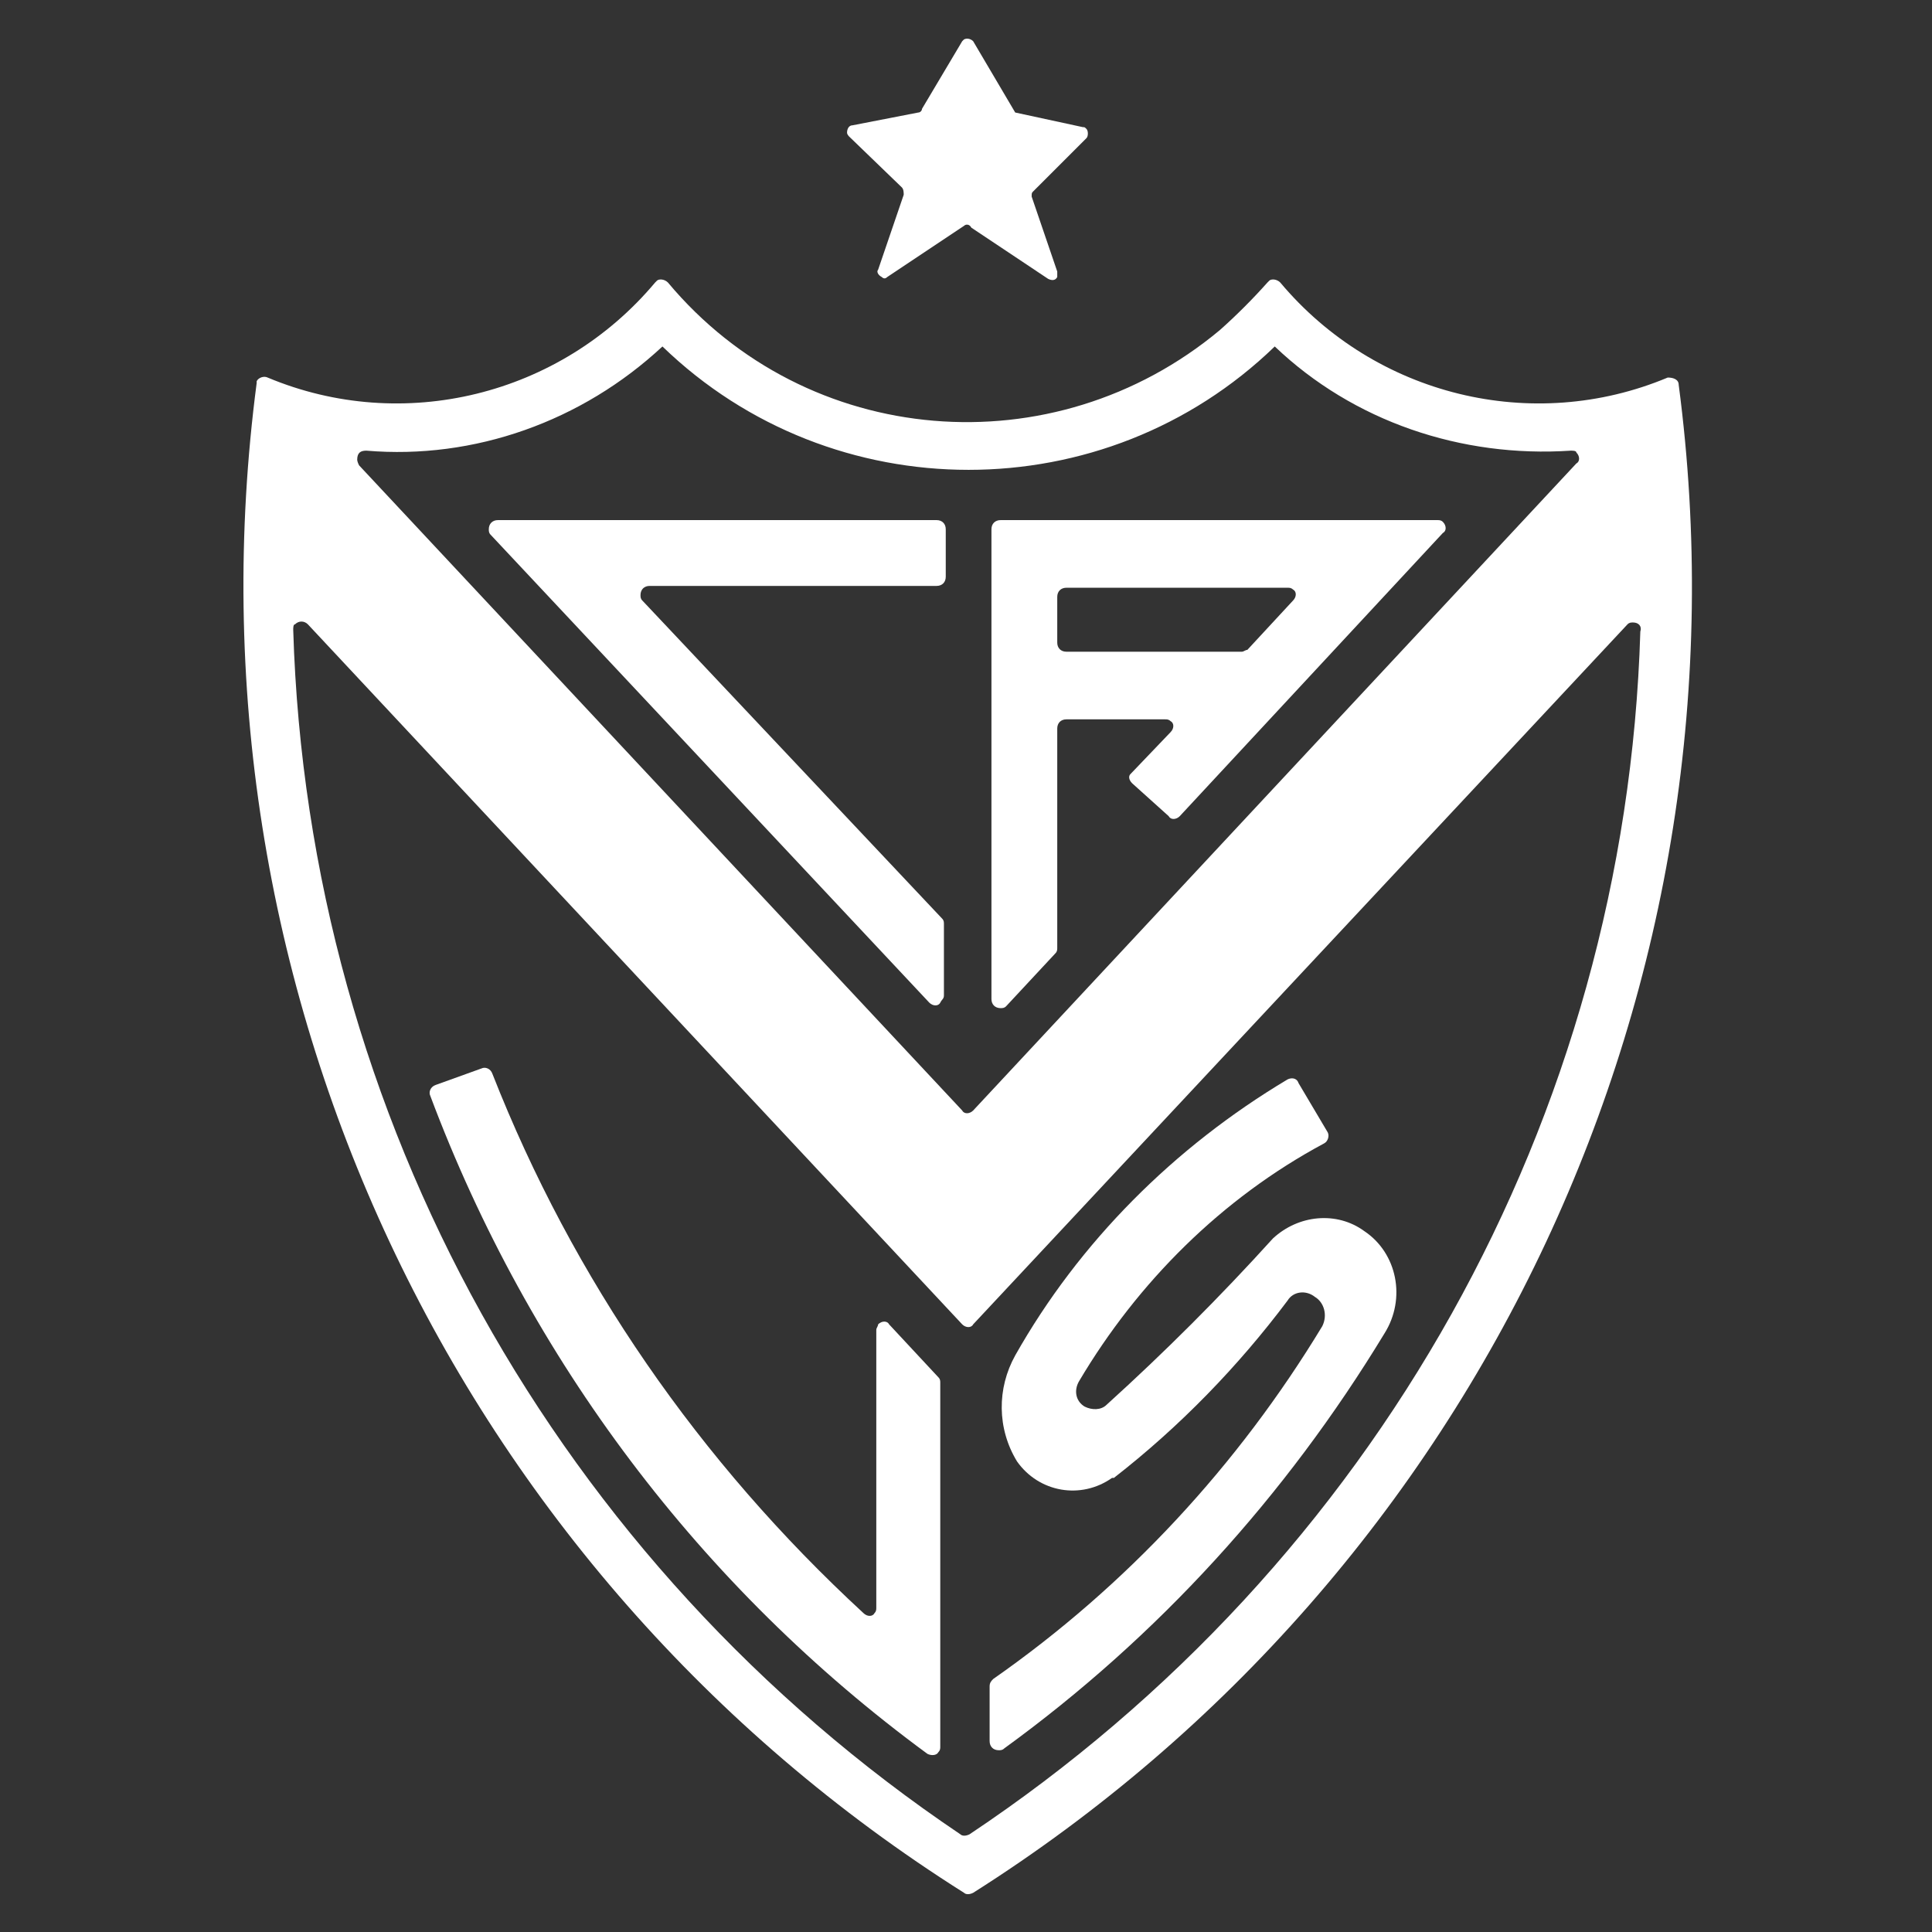 <svg width="500" height="500" viewBox="0 0 500 500" fill="none" xmlns="http://www.w3.org/2000/svg">
<rect x="0" y="0" width="500" height="500" fill="#333333" stroke="none"/>
<path d="M249.49 58.446L229.623 71.691C229.15 72.164 228.677 72.164 228.204 71.691C227.257 71.218 226.784 70.272 227.257 69.799L233.88 50.404C233.88 49.931 233.88 48.985 233.407 48.512L219.689 35.267C219.689 35.267 219.216 34.794 219.216 34.321C219.216 33.375 219.689 32.429 220.635 32.429L237.664 29.117C238.137 29.117 238.61 28.644 238.61 28.171L249.017 10.669L249.49 10.196C250.436 9.723 251.382 10.196 251.855 10.669L262.735 29.117L280.238 32.902C280.711 32.902 280.711 32.902 281.184 33.375C281.657 33.848 281.657 35.267 281.184 35.74L267.466 49.458C266.993 49.931 266.993 49.931 266.993 50.877L273.615 70.272C273.615 70.745 273.615 71.218 273.615 71.691C273.142 72.637 272.196 72.637 271.25 72.164L251.382 58.919C250.909 57.973 249.963 57.973 249.49 58.446Z" fill="white"/>
<path d="M223.473 417.48C224.419 418.426 225.838 418.426 226.311 417.48C226.784 417.007 226.784 416.534 226.784 416.061V344.16C226.784 343.687 227.257 343.214 227.257 342.74C228.204 341.794 229.623 341.794 230.096 342.74L242.868 356.459C243.341 356.932 243.341 357.405 243.341 357.878V452.012C243.341 452.485 243.341 452.958 242.868 453.431C242.395 454.377 240.976 454.377 240.029 453.904C181.373 410.858 136.907 351.728 111.363 283.611C110.89 282.665 111.363 281.246 112.783 280.773L124.608 276.515C125.555 276.042 126.974 276.515 127.447 277.934C148.26 330.915 180.9 378.218 223.473 417.48Z" fill="white"/>
<path d="M79.67 161.568L249.017 342.741C249.963 343.687 251.383 343.687 251.856 342.741L421.203 161.568C421.676 161.095 422.149 161.095 422.622 161.095C424.041 161.095 424.987 162.041 424.514 163.46C420.73 289.288 355.924 404.709 250.91 474.718C249.963 475.191 249.017 475.191 248.544 474.718C144.476 404.709 79.67 289.288 75.886 162.987C75.886 162.514 75.886 161.568 76.359 161.568C77.305 160.622 78.724 160.622 79.67 161.568ZM431.61 97.708C396.605 112.372 355.924 102.438 331.326 73.11C330.38 72.164 328.961 72.164 328.488 72.637C328.488 72.637 328.488 72.637 328.015 73.11C324.23 77.367 319.973 81.625 315.716 85.409C272.669 121.36 208.809 116.156 172.858 73.11C171.912 72.164 170.493 72.164 170.02 72.637C170.02 72.637 170.02 72.637 169.547 73.11C144.949 102.438 104.268 112.372 69.263 97.708C68.317 97.235 66.898 97.708 66.425 98.654V99.127C46.084 254.283 117.513 406.601 249.49 489.855C249.963 490.328 250.91 490.328 251.856 489.855C383.36 406.601 454.788 254.283 434.448 99.6C434.448 98.181 433.029 97.708 431.61 97.708ZM94.807 116.629C122.717 118.995 150.626 109.061 171.439 89.666C215.432 132.24 285.914 132.24 329.907 89.666C350.247 109.061 378.156 118.521 406.539 116.629C407.012 116.629 407.958 116.629 407.958 117.102C408.904 118.048 408.904 119.468 407.958 119.941L251.856 287.396C250.91 288.342 249.49 288.342 249.017 287.396L92.915 120.414C92.442 119.468 92.442 118.995 92.442 118.995C92.442 117.102 93.388 116.629 94.807 116.629Z" fill="white"/>
<path d="M292.537 200.357L302.944 189.477C303.89 188.531 303.89 187.112 302.944 186.639C302.471 186.166 301.997 186.166 301.524 186.166H275.98C274.561 186.166 273.615 187.112 273.615 188.531V245.295C273.615 245.768 273.615 246.241 273.142 246.714L260.37 260.432C259.897 260.905 259.424 260.905 258.951 260.905C257.532 260.905 256.586 259.959 256.586 258.54V136.97C256.586 135.551 257.532 134.604 258.951 134.604H372.007C372.48 134.604 372.953 134.604 373.426 135.078C374.372 136.024 374.372 137.443 373.426 137.916L305.309 211.236C304.363 212.183 302.944 212.183 302.471 211.236L293.01 202.722C292.064 201.776 292.064 200.83 292.537 200.357ZM273.615 166.298C273.615 167.717 274.561 168.663 275.98 168.663H321.392C321.865 168.663 322.338 168.19 322.811 168.19L334.637 155.418C335.583 154.472 335.583 153.053 334.637 152.58C334.164 152.107 333.691 152.107 333.218 152.107H275.98C274.561 152.107 273.615 153.053 273.615 154.472V166.298Z" fill="white"/>
<path d="M343.625 293.072C344.098 294.018 343.625 295.437 342.679 295.91C316.188 310.102 294.429 331.861 279.292 357.405C277.872 359.77 278.346 362.609 280.711 364.028C282.603 364.974 284.968 364.974 286.387 363.555C301.524 349.837 315.715 335.646 329.434 320.508C336.056 314.359 345.99 313.413 353.085 318.616C361.6 324.293 363.965 336.119 358.289 345.106C332.745 387.207 299.632 423.63 259.897 452.486C259.424 452.959 258.951 452.959 258.478 452.959C257.059 452.959 256.113 452.013 256.113 450.594V436.402C256.113 435.456 256.586 434.983 257.059 434.51C291.591 410.385 320.446 379.165 342.206 343.214C343.625 340.376 342.679 337.065 340.313 335.646C337.948 333.753 334.637 334.226 333.218 336.592C320.446 353.621 305.309 369.231 288.279 382.476C288.279 382.476 288.279 382.476 287.806 382.476C279.765 388.153 268.885 386.261 263.208 378.219C258.005 369.704 258.005 359.297 262.735 350.783C279.292 321.454 303.89 296.857 333.218 279.354C334.164 278.881 335.583 278.881 336.056 280.3L343.625 293.072Z" fill="white"/>
<path d="M244.287 257.594V239.146C244.287 238.673 244.287 238.2 243.814 237.727L166.236 155.418C165.763 154.945 165.763 154.472 165.763 153.999C165.763 152.58 166.709 151.634 168.128 151.634H242.395C243.814 151.634 244.76 150.688 244.76 149.269V136.97C244.76 135.551 243.814 134.604 242.395 134.604H128.866C127.447 134.604 126.501 135.551 126.501 136.97C126.501 137.443 126.501 137.916 126.974 138.389L240.503 259.486C241.449 260.432 242.868 260.432 243.341 259.486C243.814 258.54 244.287 258.54 244.287 257.594Z" fill="white"/>
</svg>
